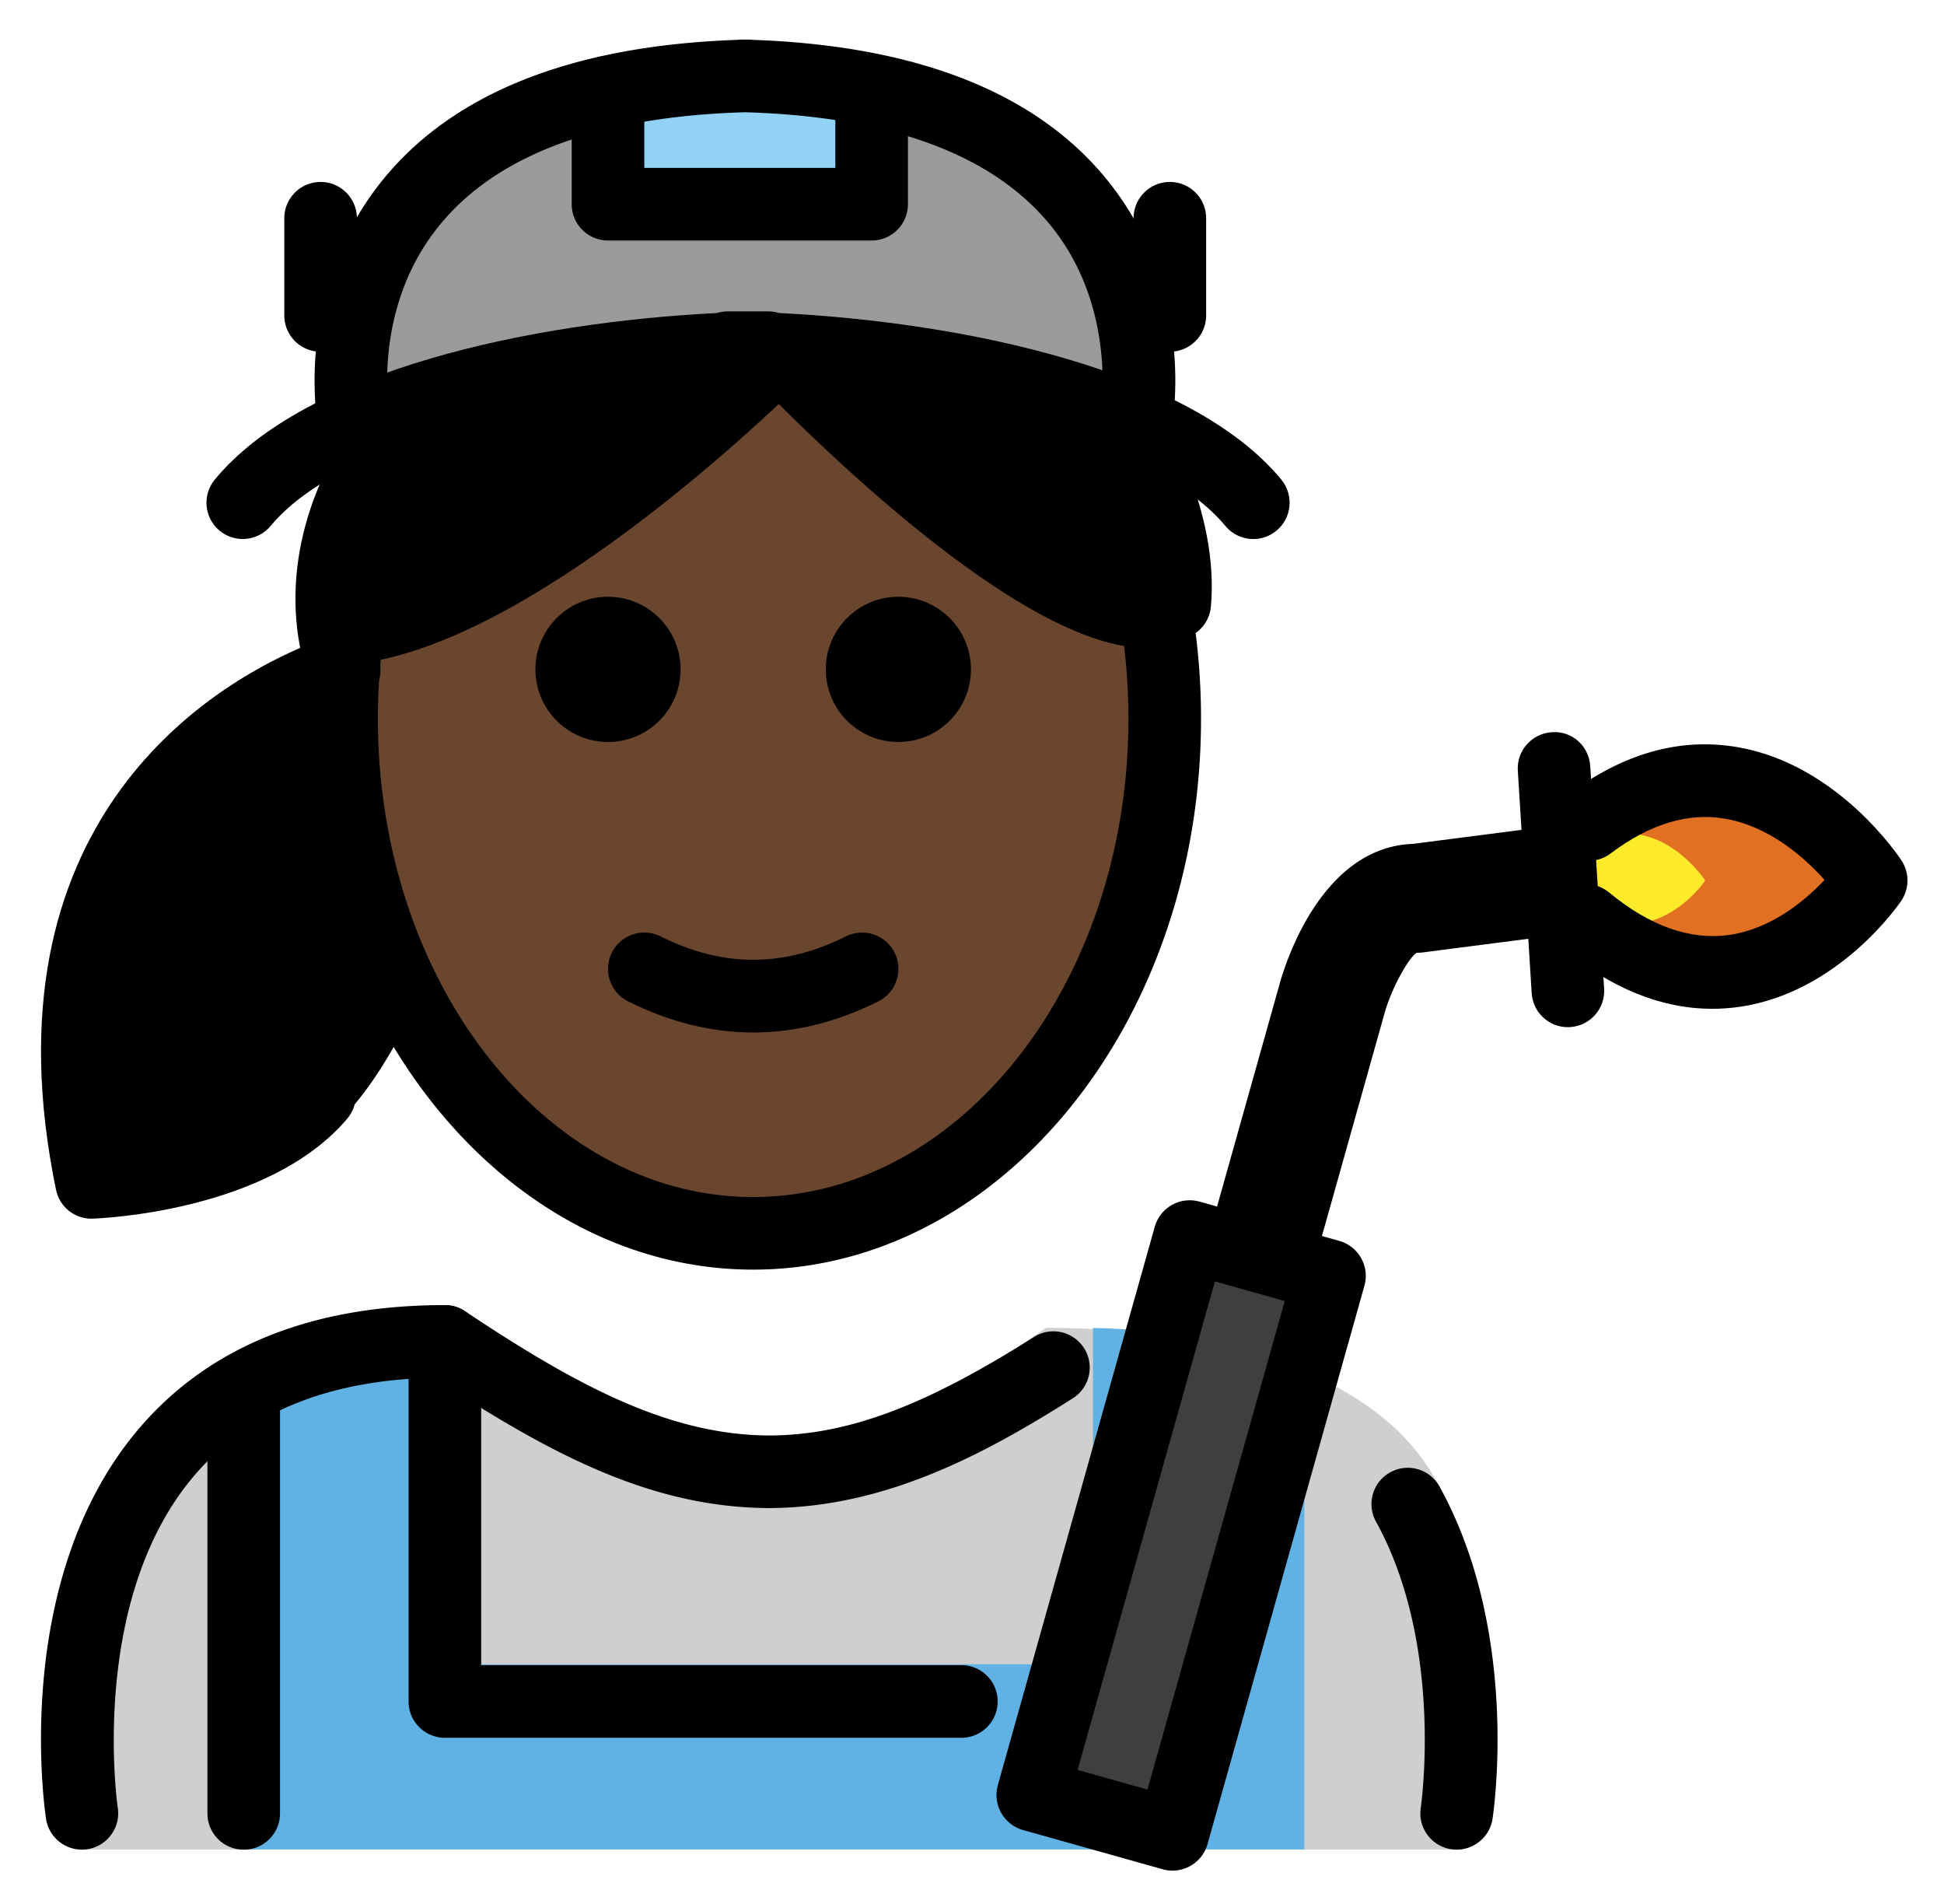 <svg xmlns="http://www.w3.org/2000/svg" role="img" viewBox="15.22 6.97 53.56 52.44"><title>1F469-1F3FF-200D-1F3ED.svg</title><path fill="#D0CFCE" d="M17.434 57.917S15.264 44.247 27.264 44.247c3.192 2.128 5.926 3.598 9 3.592h-.125c3.074.006 4.708-2.164 7.9-4.292 5.272 0 8.818 1.44 10.388 3.637C57.204 51.069 55.539 57.917 55.539 57.917"/><path fill="#61B2E4" d="M51.156 45.1v12.814H21.953V44.845l-.003-.006c1.394-.797 3.203-1.292 5.545-1.292v9.265h17.838V43.717l.001-.168c2.393.035 4.491.596 5.876 1.467"/><path fill="#9B9B9A" d="M35.667 9.06c.029.001.056.003.085.004.029-.001.055-.003.084-.004h-.169zm.085.004c-12.614.354-10.76 9.619-10.76 9.619 6.483-3.498 18.029-2.545 21.52 0 0 0 1.855-9.265-10.76-9.619z"/><path fill="#E27022" d="M58.913 32.324c4.577 3.776 7.859-1.101 7.859-1.101s-3.238-4.972-7.781-1.54"/><path fill="#92D3F5" d="M31.971 9.508v3.088h7.264V9.508"/><path fill="#3F3F3F" d="M43.677 56.415l4.324-15.382 3.851 1.082-4.324 15.382z"/><path fill="none" d="M58.036 28.137l.382 6.127"/><path fill="#FCEA2B" d="M58.5 31.744c2.156 1.779 3.702-.519 3.702-.519s-1.525-2.342-3.665-.726"/><g><path d="M25.012 24.474s-10.634 2.527-7.913 15.729c0 0 5.363.141 7.536-2.428 0 0 2.487-2.242 3.518-8.187 1.032-5.944-3.25-5.137-3.25-5.137"/><path d="M24.9 24.521c4.742-.499 11.78-7.564 11.78-7.564s8.513 8.736 10.893 6.897c.216-2.38-1.298-4.76-1.298-4.76s-8.831-5.48-19.972-.362c-3.07 3.823-1.604 6.96-1.604 6.96"/></g><g><path fill="#6a462f" d="M36.679 16.956S29.642 24.022 24.9 24.521l-.202 1.171s-.066-.147-.14-.404c-.043.502-.068 1.01-.068 1.526 0 7.828 5.077 14.173 11.339 14.173s11.339-6.346 11.339-14.173c0-.933-.077-1.843-.214-2.725-2.966.364-10.273-7.133-10.273-7.133z"/></g><g><path d="M41.971 25.408c0 1.105-.896 2-2 2s-2-.895-2-2c0-1.103.896-2 2-2s2 .896 2 2m-8 0c0 1.105-.896 2-2 2s-2-.895-2-2c0-1.103.896-2 2-2s2 .896 2 2m2 10.002c-1.152 0-2.304-.286-3.447-.858-.494-.247-.694-.848-.447-1.342.247-.494.846-.694 1.342-.447 1.718.859 3.388.859 5.106 0 .495-.247 1.095-.046 1.342.447.247.494.047 1.095-.447 1.342-1.143.572-2.295.858-3.447.858z"/><path d="M35.971 41.942c-6.804 0-12.339-6.807-12.339-15.173 0-.874.061-1.75.181-2.604l1.98.277c-.106.763-.161 1.546-.161 2.327 0 7.264 4.638 13.173 10.339 13.173s10.339-5.909 10.339-13.173c0-1.073-.102-2.139-.303-3.17l1.963-.383c.226 1.157.34 2.352.34 3.553 0 8.367-5.535 15.173-12.339 15.173zm3.264-28.347h-7.264c-.553 0-1-.448-1-1V9.508c0-.552.447-1 1-1s1 .448 1 1v2.087h5.264V9.508c0-.552.447-1 1-1 .553 0 1 .448 1 1v3.087c0 .552-.447 1-1 1zm8.216 3.063c-.553 0-1-.448-1-1v-2.676c0-.552.447-1 1-1s1 .448 1 1v2.676c0 .552-.447 1-1 1zm-23.398 0c-.553 0-1-.448-1-1v-2.676c0-.552.447-1 1-1 .553 0 1 .448 1 1v2.676c0 .552-.447 1-1 1zm31.301 41.26c-.051 0-.102-.003-.152-.011-.546-.083-.921-.594-.838-1.139.007-.045.648-4.479-1.233-7.884-.268-.483-.092-1.092.392-1.358.485-.269 1.092-.091 1.358.392 2.218 4.012 1.492 8.945 1.46 9.153-.076.494-.502.847-.986.847zm-37.879 0c-.484 0-.91-.352-.986-.847-.041-.27-.973-6.633 2.581-10.775 1.923-2.241 4.751-3.377 8.407-3.377.197 0 .391.059.555.168 3.154 2.103 5.661 3.411 8.383 3.424 2.152-.01 4.271-.8 7.293-2.714.467-.296 1.084-.156 1.38.309.296.467.157 1.084-.31 1.38-2.44 1.546-5.128 2.978-8.254 3.023-.016.001-.031.005-.047.001h-.003a.242.242 0 0 0-.038 0h-.084c-.016.004-.029 0-.044-.001-3.101-.042-5.817-1.402-9.128-3.588-2.897.057-5.11.954-6.586 2.669-2.956 3.437-2.138 9.12-2.129 9.178.083.545-.292 1.055-.838 1.139-.051.008-.102.011-.152.011z"/><path d="M41.707 54.837H27.477c-.553 0-1-.447-1-1v-9.917c0-.553.447-1 1-1 .553 0 1 .447 1 1v8.917H41.707c.553 0 1 .447 1 1s-.447 1-1 1zm-19.772 3.083c-.553 0-1-.447-1-1V45.218c0-.553.447-1 1-1 .553 0 1 .447 1 1v11.702c0 .553-.447 1-1 1zm3.048-38.237c-.467 0-.885-.328-.98-.804-.031-.155-.732-3.832 1.725-6.907 1.943-2.431 5.239-3.744 9.801-3.904.043-.005.087-.008.131-.008h.169c.044 0 .088.003.131.008 4.561.16 7.858 1.473 9.801 3.905 2.457 3.075 1.756 6.752 1.725 6.907-.109.541-.639.889-1.177.784-.542-.108-.893-.636-.784-1.177.005-.025.54-2.95-1.341-5.285-1.585-1.967-4.424-3.023-8.438-3.14-4.028.117-6.872 1.18-8.454 3.159-1.882 2.356-1.332 5.237-1.326 5.266.108.541-.242 1.068-.784 1.177a1.007 1.007 0 0 1-.197.019zm26.387 22.297l-2.889-.812 2.009-7.146c.18-.631 1.185-3.715 3.653-3.807l3.893-.502.385 2.975-3.973.513c-.065.009-.128.013-.192.013-.202.102-.676.931-.88 1.631l-2.006 7.137z"/><path d="M47.528 58.497c-.09 0-.181-.012-.272-.037l-3.852-1.082c-.255-.072-.472-.242-.602-.474s-.162-.505-.091-.76l4.324-15.383c.072-.256.242-.472.474-.602.231-.13.503-.162.76-.091l3.851 1.083c.532.149.842.702.692 1.233l-4.323 15.382c-.124.441-.525.73-.962.73zm-2.619-2.774l1.926.541 3.782-13.456-1.925-.542-3.783 13.457zm13.508-20.459c-.523 0-.964-.408-.997-.938l-.382-6.127c-.034-.551.385-1.026.935-1.06.565-.045 1.026.385 1.061.936l.382 6.126c.034.552-.385 1.026-.935 1.06-.021.001-.043.002-.064.002zM17.743 40.54c-.474 0-.884-.332-.98-.798-2.079-10.087 4.238-13.854 6.728-14.925-.276-1.39-.325-4.023 2.043-6.975.348-.43.976-.499 1.406-.154.431.346.5.975.154 1.406-2.607 3.248-1.522 5.812-1.475 5.92.118.267.115.578-.011.841-.127.264-.36.463-.643.538-.332.091-7.962 2.295-6.404 12.071 1.403-.181 3.634-.713 4.7-1.974.356-.421.986-.473 1.41-.117.421.357.474.988.117 1.41-2.177 2.571-6.818 2.748-7.015 2.754-.011.001-.021.001-.032.001z"/><path d="M24.911 25.257c-.506 0-.939-.382-.993-.895-.059-.549.34-1.041.89-1.099 3.6-.379 9.287-5.381 11.175-7.276.19-.19.42-.328.715-.294a.997.997 0 0 1 .71.302c3.963 4.066 7.849 6.765 9.192 6.879-.089-1.792-1.147-3.49-1.158-3.509-.294-.466-.155-1.084.311-1.379.466-.295 1.083-.157 1.378.307.069.109 1.695 2.699 1.45 5.388-.025.277-.165.531-.385.701-2.571 1.986-8.468-3.249-11.52-6.284-1.97 1.851-7.5 6.717-11.659 7.155a1.096 1.096 0 0 1-.105.005zm22.673-1.667h.01-.01z"/><path d="M49.75 21.818c-.289 0-.574-.124-.772-.364-1.772-2.148-7.129-3.724-13.149-3.895-6.021.171-11.377 1.747-13.149 3.895-.352.425-.981.487-1.408.135-.426-.351-.486-.982-.135-1.408 2.495-3.024 8.719-4.333 13.837-4.589.094-.029.193-.045.297-.045h1.117c.103 0 .203.016.297.045 5.118.256 11.342 1.565 13.837 4.589.352.426.291 1.056-.135 1.408-.186.154-.412.229-.636.229zm12.641 12.939c-1.393 0-2.773-.558-4.114-1.663-.426-.351-.486-.981-.135-1.408.352-.425.981-.485 1.408-.135 1.125.929 2.231 1.319 3.301 1.174 1.182-.167 2.116-.963 2.638-1.517-.531-.594-1.505-1.475-2.739-1.687-1.018-.177-2.081.147-3.155.958-.442.334-1.068.245-1.4-.195-.333-.441-.245-1.067.195-1.4 1.536-1.162 3.116-1.611 4.717-1.331 2.757.482 4.434 3.015 4.505 3.123.219.337.216.771-.008 1.105-.069.102-1.728 2.525-4.452 2.922-.254.036-.507.055-.76.055z"/></g></svg>